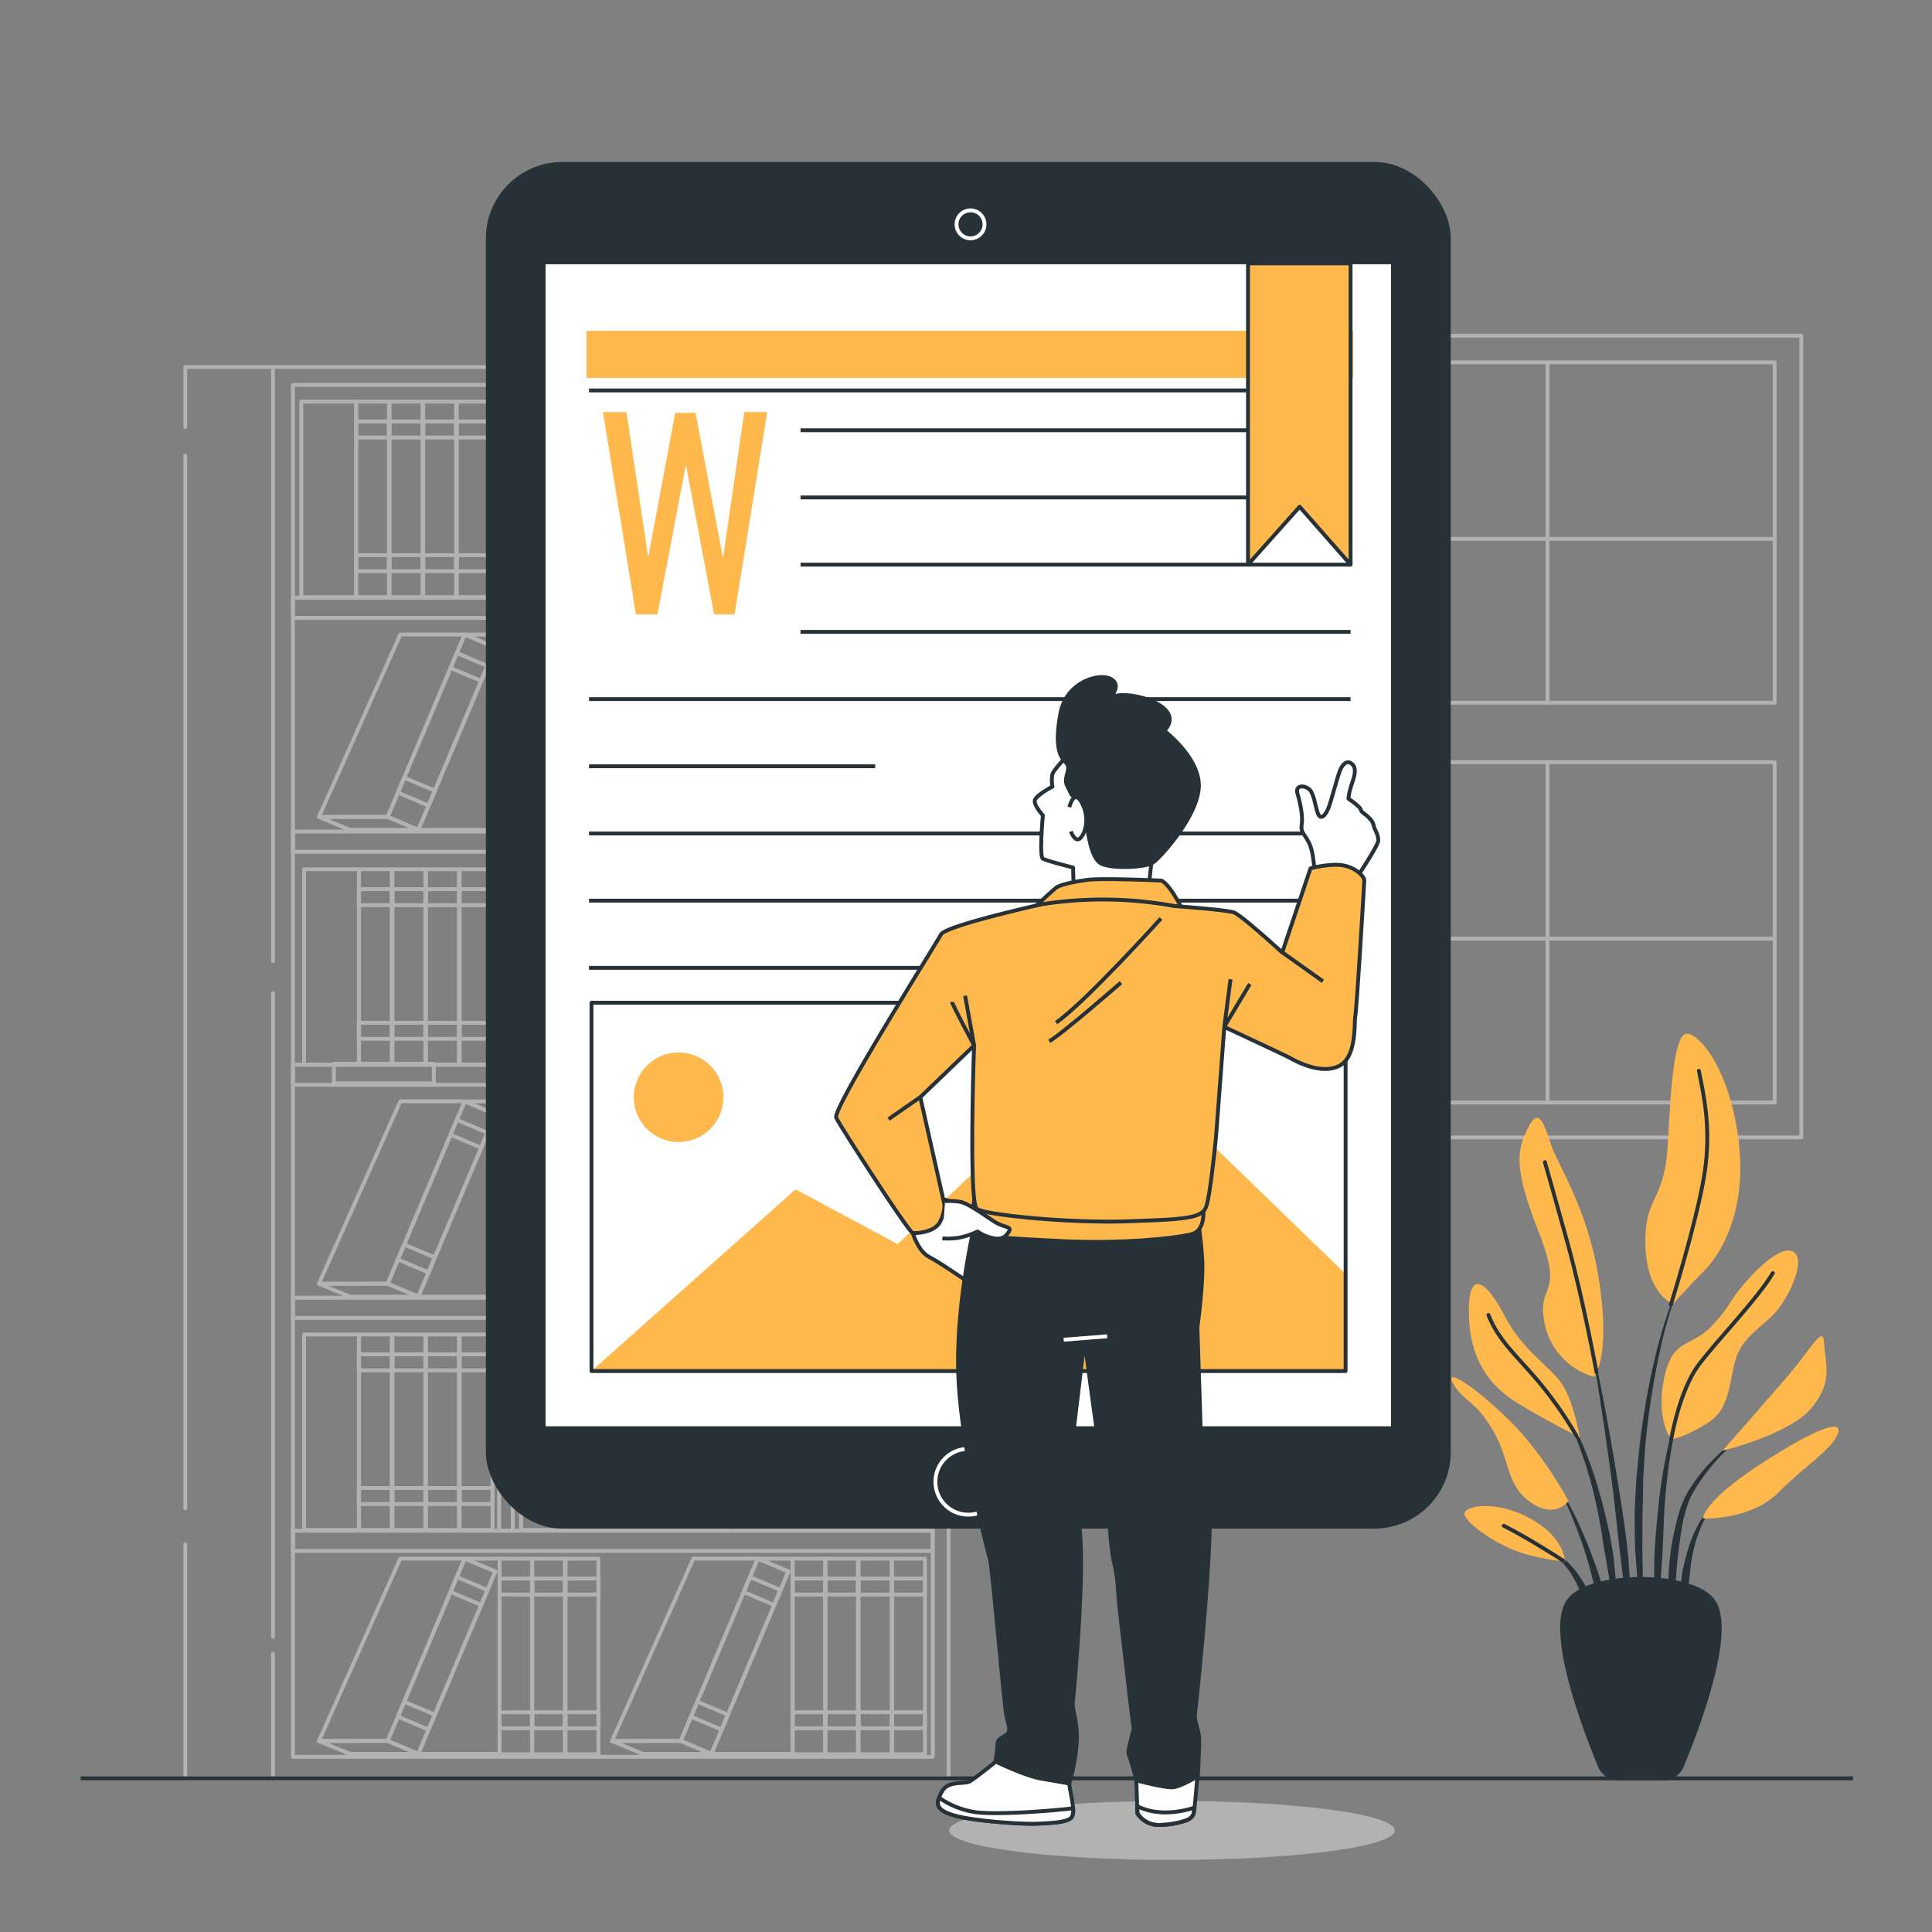 <svg xmlns="http://www.w3.org/2000/svg" viewBox="0 0 500 500"><rect x="0" y="0" width="500" height="500" fill="#808080" stroke="none"/><g id="freepik--Shadow--inject-41"><ellipse cx="303.3" cy="473.71" rx="57.67" ry="7.64" style="fill:#b2b2b2"></ellipse></g><g id="freepik--Window--inject-41"><rect x="337.77" y="86.88" width="128.41" height="207.47" style="fill:none;stroke:#b2b2b2;stroke-linecap:round;stroke-linejoin:round"></rect><rect x="345.2" y="93.78" width="114.08" height="88.08" style="fill:none;stroke:#b2b2b2;stroke-linecap:round;stroke-linejoin:round"></rect><line x1="400.49" y1="93.78" x2="400.49" y2="181.86" style="fill:none;stroke:#b2b2b2;stroke-linecap:round;stroke-linejoin:round"></line><line x1="345.75" y1="139.46" x2="459.28" y2="139.46" style="fill:none;stroke:#b2b2b2;stroke-linecap:round;stroke-linejoin:round"></line><rect x="345.2" y="197.25" width="114.08" height="88.08" style="fill:none;stroke:#b2b2b2;stroke-linecap:round;stroke-linejoin:round"></rect><line x1="400.49" y1="197.25" x2="400.49" y2="285.33" style="fill:none;stroke:#b2b2b2;stroke-linecap:round;stroke-linejoin:round"></line><line x1="345.75" y1="242.93" x2="459.28" y2="242.93" style="fill:none;stroke:#b2b2b2;stroke-linecap:round;stroke-linejoin:round"></line></g><g id="freepik--Plant--inject-41"><path d="M435,331.38h0a.09.09,0,0,0-.06-.12c-.05,0-.1,0-.13.05A130.21,130.21,0,0,0,428,352.72a200.16,200.16,0,0,0-3.77,22.2l-.53,5.61c-.09.94-.19,1.87-.25,2.81l-.16,2.82c-.08,1.88-.19,3.75-.25,5.63l.05,5.64.07,2.82c0,.94.11,1.88.17,2.82.14,1.87.26,3.75.43,5.62.36,3.74.92,7.46,1.5,11.16a.1.1,0,0,0,.1.08.09.09,0,0,0,.09-.1h0c0-1.88-.08-3.75-.13-5.62s-.21-3.73-.19-5.6,0-3.74-.06-5.6l-.05-2.8.05-2.79,0-5.59.16-5.59,0-2.79c0-.93.11-1.86.16-2.79l.34-5.59a199,199,0,0,1,3.17-22.14A129.83,129.83,0,0,1,435,331.38Z" style="fill:#263238"></path><path d="M435.78,360.6a.09.09,0,1,0-.18-.06,130.9,130.9,0,0,0-4,14.19,132.69,132.69,0,0,0-2.35,14.59c-.5,4.89-1,9.79-1.11,14.71a121.28,121.28,0,0,0,.52,14.75.1.1,0,0,0,.09.08.09.09,0,0,0,.11-.08c.57-4.9.91-9.79,1.25-14.67s.4-9.77.71-14.65a147.52,147.52,0,0,1,4.94-28.86Z" style="fill:#263238"></path><path d="M452,370.88a.11.11,0,0,0-.14,0A49.49,49.49,0,0,0,441,380.3a42.73,42.73,0,0,0-4.24,5.89l-.87,1.64-.68,1.71a15.39,15.39,0,0,0-.6,1.73c-.17.58-.37,1.16-.52,1.75a68.81,68.81,0,0,0-2.24,14.29,82.39,82.39,0,0,0,.53,14.39.12.12,0,0,0,.09.09.1.1,0,0,0,.11-.09l1.24-14.25a126.35,126.35,0,0,1,1.8-14.05c.13-.58.29-1.14.44-1.7a15.51,15.51,0,0,1,.5-1.68l.58-1.65.74-1.55a42.86,42.86,0,0,1,3.88-5.9A49,49,0,0,1,452,371h0A.11.11,0,0,0,452,370.88Z" style="fill:#263238"></path><path d="M444.15,389.19a15.81,15.81,0,0,0-4.93,5.92,35,35,0,0,0-2.76,7.26,17.86,17.86,0,0,0-.48,1.88l-.45,1.89a31.39,31.39,0,0,0-.48,3.85c0,1.29-.05,2.59,0,3.87a35.58,35.58,0,0,0,.51,3.85.11.11,0,0,0,.08.08.1.1,0,0,0,.12-.08,33.9,33.9,0,0,0,.68-3.79c.2-1.25.4-2.5.55-3.74s.35-2.49.44-3.74.27-2.49.54-3.71a33.74,33.74,0,0,1,2.11-7.19,15.8,15.8,0,0,1,4.14-6.18h0a.09.09,0,0,0,0-.13A.09.09,0,0,0,444.15,389.19Z" style="fill:#263238"></path><path d="M421.42,403.46c-.53-6.32-1.57-12.59-2.56-18.84s-2.08-12.51-3.22-18.73-2.43-12.44-3.77-18.63a.1.1,0,0,0-.12-.07.09.09,0,0,0-.07.11c1.08,6.24,2.06,12.49,3,18.75s1.84,12.52,2.64,18.79,1.37,12.56,2.16,18.83l2.31,18.83a.12.12,0,0,0,.1.09.1.1,0,0,0,.1-.1c.07-1.58.07-3.17.11-4.76S422,414.56,422,413C421.93,409.79,421.66,406.63,421.42,403.46Z" style="fill:#263238"></path><path d="M417.63,403.37c-.34-2.5-.8-5-1.28-7.48l-.89-3.69c-.29-1.23-.56-2.47-.92-3.68a104.42,104.42,0,0,0-4.84-14.39l-.76-1.74-.84-1.7c-.53-1.15-1.18-2.24-1.8-3.34a28.08,28.08,0,0,0-4.56-6.06.12.12,0,0,0-.14,0,.1.1,0,0,0,0,.14h0a27.9,27.9,0,0,1,4.17,6.19c.55,1.13,1.14,2.24,1.61,3.4l.74,1.72.66,1.76A102.54,102.54,0,0,1,413,388.89c.58,2.44,1,4.92,1.43,7.37L415,400c.21,1.23.47,2.46.65,3.7.39,2.47.85,4.94,1.28,7.41s.83,5,1.36,7.44a.11.11,0,0,0,.09.08.09.09,0,0,0,.1-.1c0-2.53,0-5.05-.17-7.58S417.89,405.89,417.63,403.37Z" style="fill:#263238"></path><path d="M412.4,403.69c-1.18-3.31-2.53-6.56-4-9.75a87.88,87.88,0,0,0-5-9.24.11.11,0,0,0-.13,0,.11.11,0,0,0,0,.14,85.58,85.58,0,0,1,4.3,9.52c1.29,3.24,2.44,6.52,3.41,9.86s1.7,6.72,2.59,10.07,1.68,6.72,2.71,10.11a.1.1,0,0,0,.2,0,50.21,50.21,0,0,0-1-10.52A66.17,66.17,0,0,0,412.4,403.69Z" style="fill:#263238"></path><path d="M412.18,414.75a22.41,22.41,0,0,0-2.79-5.84,24.29,24.29,0,0,0-4.05-5,18.71,18.71,0,0,0-2.58-1.94,10.4,10.4,0,0,0-2.92-1.32.11.11,0,0,0-.12.05.1.1,0,0,0,0,.13h0a14.62,14.62,0,0,1,4.85,3.77,23.24,23.24,0,0,1,3.38,5.11c1,1.82,1.45,3.83,2.29,5.7.36,1,.73,1.93,1.16,2.88a24,24,0,0,0,1.27,2.93h0a.15.15,0,0,0,.09.06.11.11,0,0,0,.1-.1,23.2,23.2,0,0,0-.12-3.23C412.66,416.85,412.43,415.8,412.18,414.75Z" style="fill:#263238"></path><path d="M412.57,356.32a18,18,0,0,1-12.76-13.55c-2.39-11.17,5.32-6.38-1.59-23.92s-5.32-21.53-2.93-26.58,3.72-3.46,5.85,3.19,9.83,17,12.76,36.41S412.57,356.32,412.57,356.32Z" style="fill:#FFB84C"></path><path d="M433,337.45s-6.91-2.39-7.17-15.42,5.05-10.36,5.84-26.57,1.87-27.64,4.79-27.91,10.63,8,13.29,26.05-3.46,30-8.77,35.35S433,337.45,433,337.45Z" style="fill:#FFB84C"></path><path d="M408.85,372s-1.6-9.57-4.79-14.09-10.09-8.5-14.61-17.27-9.57-13-9.3-.53S386,359,392.9,363.23,408.85,372,408.85,372Z" style="fill:#FFB84C"></path><path d="M405.92,388.48s-6.37-12.23-15.68-21.26-16.74-13.56-14.08-9,5.85,4.25,10.36,12.23,3.19,13.82,9.57,18.33S405.92,388.48,405.92,388.48Z" style="fill:#FFB84C"></path><path d="M405.13,404.16c-.27-.8-.53-6.65-9.57-11.43s-17.54-2.92-16.48-.53,6.65,6.38,12.23,8.77S405.13,404.16,405.13,404.16Z" style="fill:#FFB84C"></path><path d="M432.5,372.53s-4-5-1.86-15.68,6.91-8,12.23-13.55,4.25-6.38,9.56-12.23,10.1-9,12.23-6.64-1.06,9.83-4.25,14.08-8.24,6.38-10.63,11.7S448.45,364,442.34,368,432.5,372.53,432.5,372.53Z" style="fill:#FFB84C"></path><path d="M445.79,375.45s9.57-10.89,16.48-18.86,9.57-14.09,9.83-8.78,2.39,9.57-3.19,16.48S445.79,375.45,445.79,375.45Z" style="fill:#FFB84C"></path><path d="M440.74,393s-.26-4.26,14.88-14.09,21.53-11.69,19.94-7.71-8.24,8-15.42,15.15S440.74,393,440.74,393Z" style="fill:#FFB84C"></path><path d="M413.2,355.19s-3.55-19.07-7.28-32.62-6.11-21.8-6.11-21.8" style="fill:none;stroke:#263238;stroke-linecap:round;stroke-linejoin:round"></path><path d="M432.42,337.65S438.88,317,441,304.49s-.27-21.79-1.33-27.37" style="fill:none;stroke:#263238;stroke-linecap:round;stroke-linejoin:round"></path><path d="M408,371.6a100.83,100.83,0,0,0-9.79-14c-5.85-6.91-10.37-10.63-13-17.28" style="fill:none;stroke:#263238;stroke-linecap:round;stroke-linejoin:round"></path><path d="M432.5,372.53s2.13-12.76,7.18-19.4,15.15-17,19.13-23.65" style="fill:none;stroke:#263238;stroke-linecap:round;stroke-linejoin:round"></path><path d="M404.5,403.87s-8.94-5.82-15.32-9" style="fill:none;stroke:#263238;stroke-linecap:round;stroke-linejoin:round"></path><path d="M430.51,460.24h-11.7a5.15,5.15,0,0,1-4.74-3.16c-3.82-9.16-14-35.59-7.88-43.09,5.86-7.14,31.09-7.14,36.94,0,6.15,7.5-4.06,33.93-7.88,43.09A5.15,5.15,0,0,1,430.51,460.24Z" style="fill:#263238;stroke:#263238;stroke-linecap:round;stroke-linejoin:round"></path></g><g id="freepik--Bookshelf--inject-41"><polyline points="47.95 110.55 47.95 94.98 245.49 94.98 245.49 460.24 47.95 460.24 47.95 399.65" style="fill:none;stroke:#b2b2b2;stroke-linecap:round;stroke-linejoin:round"></polyline><line x1="47.95" y1="390.37" x2="47.95" y2="117.87" style="fill:none;stroke:#b2b2b2;stroke-linecap:round;stroke-linejoin:round"></line><rect x="75.82" y="99.61" width="165.58" height="355.07" transform="translate(317.21 554.28) rotate(180)" style="fill:none;stroke:#b2b2b2;stroke-linecap:round;stroke-linejoin:round"></rect><line x1="70.65" y1="95.89" x2="70.65" y2="248.75" style="fill:none;stroke:#b2b2b2;stroke-linecap:round;stroke-linejoin:round"></line><line x1="70.65" y1="427.97" x2="70.65" y2="459.72" style="fill:none;stroke:#b2b2b2;stroke-linecap:round;stroke-linejoin:round"></line><line x1="70.65" y1="257.05" x2="70.65" y2="423.58" style="fill:none;stroke:#b2b2b2;stroke-linecap:round;stroke-linejoin:round"></line><rect x="75.82" y="154.68" width="165.58" height="5.23" transform="translate(317.21 314.59) rotate(180)" style="fill:none;stroke:#b2b2b2;stroke-linecap:round;stroke-linejoin:round"></rect><rect x="75.82" y="215.22" width="165.58" height="5.23" transform="translate(317.21 435.66) rotate(180)" style="fill:none;stroke:#b2b2b2;stroke-linecap:round;stroke-linejoin:round"></rect><rect x="129.18" y="99.66" width="3.52" height="55" transform="translate(261.87 254.31) rotate(180)" style="fill:none;stroke:#b2b2b2;stroke-linecap:round;stroke-linejoin:round"></rect><rect x="185.46" y="99.66" width="3.52" height="55" transform="translate(374.44 254.31) rotate(180)" style="fill:none;stroke:#b2b2b2;stroke-linecap:round;stroke-linejoin:round"></rect><rect x="129.18" y="220.5" width="3.52" height="55" transform="translate(261.87 496) rotate(180)" style="fill:none;stroke:#b2b2b2;stroke-linecap:round;stroke-linejoin:round"></rect><rect x="185.46" y="220.5" width="3.52" height="55" transform="translate(374.44 496) rotate(180)" style="fill:none;stroke:#b2b2b2;stroke-linecap:round;stroke-linejoin:round"></rect><rect x="157.59" y="160.21" width="3.52" height="55" transform="translate(318.71 375.41) rotate(180)" style="fill:none;stroke:#b2b2b2;stroke-linecap:round;stroke-linejoin:round"></rect><rect x="75.82" y="275.51" width="165.58" height="5.23" transform="translate(317.21 556.26) rotate(180)" style="fill:none;stroke:#b2b2b2;stroke-linecap:round;stroke-linejoin:round"></rect><rect x="75.82" y="335.85" width="165.58" height="5.23" transform="translate(317.21 676.93) rotate(180)" style="fill:none;stroke:#b2b2b2;stroke-linecap:round;stroke-linejoin:round"></rect><rect x="129.18" y="341.14" width="3.52" height="55" transform="translate(261.87 737.27) rotate(180)" style="fill:none;stroke:#b2b2b2;stroke-linecap:round;stroke-linejoin:round"></rect><rect x="185.46" y="341.14" width="3.52" height="55" transform="translate(374.44 737.27) rotate(180)" style="fill:none;stroke:#b2b2b2;stroke-linecap:round;stroke-linejoin:round"></rect><rect x="157.59" y="280.84" width="3.52" height="55" transform="translate(318.71 616.68) rotate(180)" style="fill:none;stroke:#b2b2b2;stroke-linecap:round;stroke-linejoin:round"></rect><rect x="75.82" y="396.15" width="165.58" height="5.23" transform="translate(317.21 797.53) rotate(180)" style="fill:none;stroke:#b2b2b2;stroke-linecap:round;stroke-linejoin:round"></rect><rect x="153.87" y="275.29" width="25.87" height="5.07" transform="translate(333.62 555.66) rotate(180)" style="fill:none;stroke:#b2b2b2;stroke-linecap:round;stroke-linejoin:round"></rect><rect x="86.4" y="275.29" width="25.87" height="5.07" transform="translate(198.68 555.66) rotate(180)" style="fill:none;stroke:#b2b2b2;stroke-linecap:round;stroke-linejoin:round"></rect><rect x="118.24" y="103.93" width="8.5" height="50.61" transform="translate(244.97 258.47) rotate(180)" style="fill:none;stroke:#b2b2b2;stroke-linecap:round;stroke-linejoin:round"></rect><rect x="118.24" y="143.67" width="8.5" height="4.15" transform="translate(244.97 291.49) rotate(180)" style="fill:none;stroke:#b2b2b2;stroke-linecap:round;stroke-linejoin:round"></rect><rect x="118.24" y="109.07" width="8.5" height="4.15" transform="translate(244.97 222.3) rotate(180)" style="fill:none;stroke:#b2b2b2;stroke-linecap:round;stroke-linejoin:round"></rect><rect x="109.54" y="103.93" width="8.5" height="50.61" transform="translate(227.57 258.47) rotate(180)" style="fill:none;stroke:#b2b2b2;stroke-linecap:round;stroke-linejoin:round"></rect><rect x="109.54" y="143.67" width="8.5" height="4.15" transform="translate(227.57 291.49) rotate(180)" style="fill:none;stroke:#b2b2b2;stroke-linecap:round;stroke-linejoin:round"></rect><rect x="109.54" y="109.07" width="8.5" height="4.15" transform="translate(227.57 222.3) rotate(180)" style="fill:none;stroke:#b2b2b2;stroke-linecap:round;stroke-linejoin:round"></rect><rect x="100.84" y="103.93" width="8.5" height="50.61" transform="translate(210.18 258.47) rotate(180)" style="fill:none;stroke:#b2b2b2;stroke-linecap:round;stroke-linejoin:round"></rect><rect x="100.84" y="143.67" width="8.5" height="4.15" transform="translate(210.18 291.49) rotate(180)" style="fill:none;stroke:#b2b2b2;stroke-linecap:round;stroke-linejoin:round"></rect><rect x="100.84" y="109.07" width="8.5" height="4.15" transform="translate(210.18 222.3) rotate(180)" style="fill:none;stroke:#b2b2b2;stroke-linecap:round;stroke-linejoin:round"></rect><rect x="92.14" y="103.93" width="8.5" height="50.61" transform="translate(192.78 258.47) rotate(180)" style="fill:none;stroke:#b2b2b2;stroke-linecap:round;stroke-linejoin:round"></rect><rect x="77.98" y="103.93" width="14.24" height="50.61" transform="translate(170.2 258.47) rotate(180)" style="fill:none;stroke:#b2b2b2;stroke-linecap:round;stroke-linejoin:round"></rect><rect x="92.14" y="143.67" width="8.5" height="4.15" transform="translate(192.78 291.49) rotate(180)" style="fill:none;stroke:#b2b2b2;stroke-linecap:round;stroke-linejoin:round"></rect><rect x="92.14" y="109.07" width="8.5" height="4.15" transform="translate(192.78 222.3) rotate(180)" style="fill:none;stroke:#b2b2b2;stroke-linecap:round;stroke-linejoin:round"></rect><rect x="175.11" y="103.93" width="8.5" height="50.61" transform="translate(358.71 258.47) rotate(180)" style="fill:none;stroke:#b2b2b2;stroke-linecap:round;stroke-linejoin:round"></rect><rect x="175.11" y="143.67" width="8.5" height="4.15" transform="translate(358.71 291.49) rotate(180)" style="fill:none;stroke:#b2b2b2;stroke-linecap:round;stroke-linejoin:round"></rect><rect x="175.11" y="109.07" width="8.5" height="4.15" transform="translate(358.71 222.3) rotate(180)" style="fill:none;stroke:#b2b2b2;stroke-linecap:round;stroke-linejoin:round"></rect><rect x="166.41" y="103.93" width="8.5" height="50.61" transform="translate(341.32 258.47) rotate(180)" style="fill:none;stroke:#b2b2b2;stroke-linecap:round;stroke-linejoin:round"></rect><rect x="166.41" y="143.67" width="8.5" height="4.15" transform="translate(341.32 291.49) rotate(180)" style="fill:none;stroke:#b2b2b2;stroke-linecap:round;stroke-linejoin:round"></rect><rect x="166.41" y="109.07" width="8.5" height="4.15" transform="translate(341.32 222.3) rotate(180)" style="fill:none;stroke:#b2b2b2;stroke-linecap:round;stroke-linejoin:round"></rect><rect x="157.71" y="103.93" width="8.5" height="50.61" transform="translate(323.92 258.47) rotate(180)" style="fill:none;stroke:#b2b2b2;stroke-linecap:round;stroke-linejoin:round"></rect><rect x="157.71" y="143.67" width="8.5" height="4.15" transform="translate(323.92 291.49) rotate(180)" style="fill:none;stroke:#b2b2b2;stroke-linecap:round;stroke-linejoin:round"></rect><rect x="157.71" y="109.07" width="8.5" height="4.15" transform="translate(323.92 222.3) rotate(180)" style="fill:none;stroke:#b2b2b2;stroke-linecap:round;stroke-linejoin:round"></rect><rect x="149.01" y="103.93" width="8.5" height="50.61" transform="translate(306.52 258.47) rotate(180)" style="fill:none;stroke:#b2b2b2;stroke-linecap:round;stroke-linejoin:round"></rect><rect x="134.85" y="103.93" width="14.24" height="50.61" transform="translate(283.94 258.47) rotate(180)" style="fill:none;stroke:#b2b2b2;stroke-linecap:round;stroke-linejoin:round"></rect><rect x="149.01" y="143.67" width="8.5" height="4.15" transform="translate(306.52 291.49) rotate(180)" style="fill:none;stroke:#b2b2b2;stroke-linecap:round;stroke-linejoin:round"></rect><rect x="149.01" y="109.07" width="8.5" height="4.15" transform="translate(306.52 222.3) rotate(180)" style="fill:none;stroke:#b2b2b2;stroke-linecap:round;stroke-linejoin:round"></rect><rect x="175.11" y="224.96" width="8.5" height="50.61" transform="translate(358.71 500.54) rotate(180)" style="fill:none;stroke:#b2b2b2;stroke-linecap:round;stroke-linejoin:round"></rect><rect x="175.11" y="264.7" width="8.5" height="4.15" transform="translate(358.71 533.55) rotate(180)" style="fill:none;stroke:#b2b2b2;stroke-linecap:round;stroke-linejoin:round"></rect><rect x="175.11" y="230.1" width="8.5" height="4.15" transform="translate(358.71 464.36) rotate(180)" style="fill:none;stroke:#b2b2b2;stroke-linecap:round;stroke-linejoin:round"></rect><rect x="166.41" y="224.96" width="8.5" height="50.61" transform="translate(341.32 500.54) rotate(180)" style="fill:none;stroke:#b2b2b2;stroke-linecap:round;stroke-linejoin:round"></rect><rect x="166.41" y="264.7" width="8.5" height="4.15" transform="translate(341.32 533.55) rotate(180)" style="fill:none;stroke:#b2b2b2;stroke-linecap:round;stroke-linejoin:round"></rect><rect x="166.41" y="230.1" width="8.5" height="4.15" transform="translate(341.32 464.36) rotate(180)" style="fill:none;stroke:#b2b2b2;stroke-linecap:round;stroke-linejoin:round"></rect><rect x="157.71" y="224.96" width="8.5" height="50.61" transform="translate(323.92 500.54) rotate(180)" style="fill:none;stroke:#b2b2b2;stroke-linecap:round;stroke-linejoin:round"></rect><rect x="157.71" y="264.7" width="8.5" height="4.15" transform="translate(323.92 533.55) rotate(180)" style="fill:none;stroke:#b2b2b2;stroke-linecap:round;stroke-linejoin:round"></rect><rect x="157.71" y="230.1" width="8.5" height="4.15" transform="translate(323.92 464.36) rotate(180)" style="fill:none;stroke:#b2b2b2;stroke-linecap:round;stroke-linejoin:round"></rect><rect x="149.01" y="224.96" width="8.5" height="50.61" transform="translate(306.52 500.54) rotate(180)" style="fill:none;stroke:#b2b2b2;stroke-linecap:round;stroke-linejoin:round"></rect><rect x="134.85" y="224.96" width="14.24" height="50.61" transform="translate(283.94 500.54) rotate(180)" style="fill:none;stroke:#b2b2b2;stroke-linecap:round;stroke-linejoin:round"></rect><rect x="149.01" y="264.7" width="8.5" height="4.15" transform="translate(306.52 533.55) rotate(180)" style="fill:none;stroke:#b2b2b2;stroke-linecap:round;stroke-linejoin:round"></rect><rect x="149.01" y="230.1" width="8.5" height="4.15" transform="translate(306.52 464.36) rotate(180)" style="fill:none;stroke:#b2b2b2;stroke-linecap:round;stroke-linejoin:round"></rect><rect x="118.96" y="224.96" width="8.5" height="50.61" transform="translate(246.43 500.54) rotate(180)" style="fill:none;stroke:#b2b2b2;stroke-linecap:round;stroke-linejoin:round"></rect><rect x="118.96" y="264.7" width="8.5" height="4.15" transform="translate(246.43 533.55) rotate(180)" style="fill:none;stroke:#b2b2b2;stroke-linecap:round;stroke-linejoin:round"></rect><rect x="118.96" y="230.1" width="8.5" height="4.15" transform="translate(246.43 464.36) rotate(180)" style="fill:none;stroke:#b2b2b2;stroke-linecap:round;stroke-linejoin:round"></rect><rect x="110.27" y="224.96" width="8.5" height="50.61" transform="translate(229.03 500.54) rotate(180)" style="fill:none;stroke:#b2b2b2;stroke-linecap:round;stroke-linejoin:round"></rect><rect x="110.27" y="264.7" width="8.5" height="4.15" transform="translate(229.03 533.55) rotate(180)" style="fill:none;stroke:#b2b2b2;stroke-linecap:round;stroke-linejoin:round"></rect><rect x="110.27" y="230.1" width="8.5" height="4.15" transform="translate(229.03 464.36) rotate(180)" style="fill:none;stroke:#b2b2b2;stroke-linecap:round;stroke-linejoin:round"></rect><rect x="101.57" y="224.96" width="8.5" height="50.61" transform="translate(211.64 500.54) rotate(180)" style="fill:none;stroke:#b2b2b2;stroke-linecap:round;stroke-linejoin:round"></rect><rect x="101.57" y="264.7" width="8.5" height="4.15" transform="translate(211.64 533.55) rotate(180)" style="fill:none;stroke:#b2b2b2;stroke-linecap:round;stroke-linejoin:round"></rect><rect x="101.57" y="230.1" width="8.5" height="4.15" transform="translate(211.64 464.36) rotate(180)" style="fill:none;stroke:#b2b2b2;stroke-linecap:round;stroke-linejoin:round"></rect><rect x="92.87" y="224.96" width="8.5" height="50.61" transform="translate(194.24 500.54) rotate(180)" style="fill:none;stroke:#b2b2b2;stroke-linecap:round;stroke-linejoin:round"></rect><rect x="78.71" y="224.96" width="14.24" height="50.61" transform="translate(171.65 500.54) rotate(180)" style="fill:none;stroke:#b2b2b2;stroke-linecap:round;stroke-linejoin:round"></rect><rect x="92.87" y="264.7" width="8.5" height="4.15" transform="translate(194.24 533.55) rotate(180)" style="fill:none;stroke:#b2b2b2;stroke-linecap:round;stroke-linejoin:round"></rect><rect x="92.87" y="230.1" width="8.5" height="4.15" transform="translate(194.24 464.36) rotate(180)" style="fill:none;stroke:#b2b2b2;stroke-linecap:round;stroke-linejoin:round"></rect><rect x="230.88" y="224.96" width="8.5" height="50.61" transform="translate(470.27 500.54) rotate(180)" style="fill:none;stroke:#b2b2b2;stroke-linecap:round;stroke-linejoin:round"></rect><rect x="230.88" y="264.7" width="8.5" height="4.15" transform="translate(470.27 533.55) rotate(180)" style="fill:none;stroke:#b2b2b2;stroke-linecap:round;stroke-linejoin:round"></rect><rect x="230.88" y="230.1" width="8.5" height="4.15" transform="translate(470.27 464.36) rotate(180)" style="fill:none;stroke:#b2b2b2;stroke-linecap:round;stroke-linejoin:round"></rect><rect x="222.18" y="224.96" width="8.5" height="50.61" transform="translate(452.87 500.54) rotate(180)" style="fill:none;stroke:#b2b2b2;stroke-linecap:round;stroke-linejoin:round"></rect><rect x="222.18" y="264.7" width="8.5" height="4.15" transform="translate(452.87 533.55) rotate(180)" style="fill:none;stroke:#b2b2b2;stroke-linecap:round;stroke-linejoin:round"></rect><rect x="222.18" y="230.1" width="8.5" height="4.15" transform="translate(452.87 464.36) rotate(180)" style="fill:none;stroke:#b2b2b2;stroke-linecap:round;stroke-linejoin:round"></rect><rect x="213.49" y="224.96" width="8.5" height="50.61" transform="translate(435.47 500.54) rotate(180)" style="fill:none;stroke:#b2b2b2;stroke-linecap:round;stroke-linejoin:round"></rect><rect x="213.49" y="264.7" width="8.5" height="4.15" transform="translate(435.47 533.55) rotate(180)" style="fill:none;stroke:#b2b2b2;stroke-linecap:round;stroke-linejoin:round"></rect><rect x="213.49" y="230.1" width="8.5" height="4.15" transform="translate(435.47 464.36) rotate(180)" style="fill:none;stroke:#b2b2b2;stroke-linecap:round;stroke-linejoin:round"></rect><rect x="204.79" y="224.96" width="8.5" height="50.61" transform="translate(418.08 500.54) rotate(180)" style="fill:none;stroke:#b2b2b2;stroke-linecap:round;stroke-linejoin:round"></rect><rect x="190.63" y="224.96" width="14.24" height="50.61" transform="translate(395.49 500.54) rotate(180)" style="fill:none;stroke:#b2b2b2;stroke-linecap:round;stroke-linejoin:round"></rect><rect x="204.79" y="264.7" width="8.5" height="4.15" transform="translate(418.08 533.55) rotate(180)" style="fill:none;stroke:#b2b2b2;stroke-linecap:round;stroke-linejoin:round"></rect><rect x="204.79" y="230.1" width="8.5" height="4.15" transform="translate(418.08 464.36) rotate(180)" style="fill:none;stroke:#b2b2b2;stroke-linecap:round;stroke-linejoin:round"></rect><rect x="175.11" y="345.36" width="8.5" height="50.61" transform="translate(358.71 741.33) rotate(180)" style="fill:none;stroke:#b2b2b2;stroke-linecap:round;stroke-linejoin:round"></rect><rect x="175.11" y="385.09" width="8.5" height="4.15" transform="translate(358.71 774.34) rotate(180)" style="fill:none;stroke:#b2b2b2;stroke-linecap:round;stroke-linejoin:round"></rect><rect x="175.11" y="350.5" width="8.5" height="4.15" transform="translate(358.71 705.15) rotate(180)" style="fill:none;stroke:#b2b2b2;stroke-linecap:round;stroke-linejoin:round"></rect><rect x="166.41" y="345.36" width="8.5" height="50.61" transform="translate(341.32 741.33) rotate(180)" style="fill:none;stroke:#b2b2b2;stroke-linecap:round;stroke-linejoin:round"></rect><rect x="166.41" y="385.09" width="8.5" height="4.15" transform="translate(341.32 774.34) rotate(180)" style="fill:none;stroke:#b2b2b2;stroke-linecap:round;stroke-linejoin:round"></rect><rect x="166.41" y="350.5" width="8.5" height="4.15" transform="translate(341.32 705.15) rotate(180)" style="fill:none;stroke:#b2b2b2;stroke-linecap:round;stroke-linejoin:round"></rect><rect x="157.71" y="345.36" width="8.5" height="50.61" transform="translate(323.92 741.33) rotate(180)" style="fill:none;stroke:#b2b2b2;stroke-linecap:round;stroke-linejoin:round"></rect><rect x="157.71" y="385.09" width="8.5" height="4.15" transform="translate(323.92 774.34) rotate(180)" style="fill:none;stroke:#b2b2b2;stroke-linecap:round;stroke-linejoin:round"></rect><rect x="157.71" y="350.5" width="8.5" height="4.15" transform="translate(323.92 705.15) rotate(180)" style="fill:none;stroke:#b2b2b2;stroke-linecap:round;stroke-linejoin:round"></rect><rect x="149.01" y="345.36" width="8.5" height="50.61" transform="translate(306.52 741.33) rotate(180)" style="fill:none;stroke:#b2b2b2;stroke-linecap:round;stroke-linejoin:round"></rect><rect x="134.85" y="345.36" width="14.24" height="50.61" transform="translate(283.94 741.33) rotate(180)" style="fill:none;stroke:#b2b2b2;stroke-linecap:round;stroke-linejoin:round"></rect><rect x="149.01" y="385.09" width="8.5" height="4.15" transform="translate(306.52 774.34) rotate(180)" style="fill:none;stroke:#b2b2b2;stroke-linecap:round;stroke-linejoin:round"></rect><rect x="149.01" y="350.5" width="8.5" height="4.15" transform="translate(306.52 705.15) rotate(180)" style="fill:none;stroke:#b2b2b2;stroke-linecap:round;stroke-linejoin:round"></rect><rect x="118.96" y="345.36" width="8.5" height="50.61" transform="translate(246.43 741.33) rotate(180)" style="fill:none;stroke:#b2b2b2;stroke-linecap:round;stroke-linejoin:round"></rect><rect x="118.96" y="385.09" width="8.5" height="4.15" transform="translate(246.43 774.34) rotate(180)" style="fill:none;stroke:#b2b2b2;stroke-linecap:round;stroke-linejoin:round"></rect><rect x="118.96" y="350.5" width="8.5" height="4.15" transform="translate(246.43 705.15) rotate(180)" style="fill:none;stroke:#b2b2b2;stroke-linecap:round;stroke-linejoin:round"></rect><rect x="110.27" y="345.36" width="8.5" height="50.61" transform="translate(229.03 741.33) rotate(180)" style="fill:none;stroke:#b2b2b2;stroke-linecap:round;stroke-linejoin:round"></rect><rect x="110.27" y="385.09" width="8.5" height="4.15" transform="translate(229.03 774.34) rotate(180)" style="fill:none;stroke:#b2b2b2;stroke-linecap:round;stroke-linejoin:round"></rect><rect x="110.27" y="350.5" width="8.5" height="4.15" transform="translate(229.03 705.15) rotate(180)" style="fill:none;stroke:#b2b2b2;stroke-linecap:round;stroke-linejoin:round"></rect><rect x="101.57" y="345.36" width="8.5" height="50.61" transform="translate(211.64 741.33) rotate(180)" style="fill:none;stroke:#b2b2b2;stroke-linecap:round;stroke-linejoin:round"></rect><rect x="101.57" y="385.09" width="8.5" height="4.15" transform="translate(211.64 774.34) rotate(180)" style="fill:none;stroke:#b2b2b2;stroke-linecap:round;stroke-linejoin:round"></rect><rect x="101.57" y="350.5" width="8.5" height="4.15" transform="translate(211.64 705.15) rotate(180)" style="fill:none;stroke:#b2b2b2;stroke-linecap:round;stroke-linejoin:round"></rect><rect x="92.87" y="345.36" width="8.5" height="50.61" transform="translate(194.24 741.33) rotate(180)" style="fill:none;stroke:#b2b2b2;stroke-linecap:round;stroke-linejoin:round"></rect><rect x="78.71" y="345.36" width="14.24" height="50.61" transform="translate(171.65 741.33) rotate(180)" style="fill:none;stroke:#b2b2b2;stroke-linecap:round;stroke-linejoin:round"></rect><rect x="92.87" y="385.09" width="8.5" height="4.15" transform="translate(194.24 774.34) rotate(180)" style="fill:none;stroke:#b2b2b2;stroke-linecap:round;stroke-linejoin:round"></rect><rect x="92.87" y="350.5" width="8.5" height="4.15" transform="translate(194.24 705.15) rotate(180)" style="fill:none;stroke:#b2b2b2;stroke-linecap:round;stroke-linejoin:round"></rect><rect x="230.88" y="345.36" width="8.5" height="50.61" transform="translate(470.27 741.33) rotate(180)" style="fill:none;stroke:#b2b2b2;stroke-linecap:round;stroke-linejoin:round"></rect><rect x="230.88" y="385.09" width="8.5" height="4.15" transform="translate(470.27 774.34) rotate(180)" style="fill:none;stroke:#b2b2b2;stroke-linecap:round;stroke-linejoin:round"></rect><rect x="230.88" y="350.5" width="8.5" height="4.15" transform="translate(470.27 705.15) rotate(180)" style="fill:none;stroke:#b2b2b2;stroke-linecap:round;stroke-linejoin:round"></rect><rect x="222.18" y="345.36" width="8.5" height="50.61" transform="translate(452.87 741.33) rotate(180)" style="fill:none;stroke:#b2b2b2;stroke-linecap:round;stroke-linejoin:round"></rect><rect x="222.18" y="385.09" width="8.5" height="4.15" transform="translate(452.87 774.34) rotate(180)" style="fill:none;stroke:#b2b2b2;stroke-linecap:round;stroke-linejoin:round"></rect><rect x="222.18" y="350.5" width="8.5" height="4.15" transform="translate(452.87 705.15) rotate(180)" style="fill:none;stroke:#b2b2b2;stroke-linecap:round;stroke-linejoin:round"></rect><rect x="213.49" y="345.36" width="8.5" height="50.61" transform="translate(435.47 741.33) rotate(180)" style="fill:none;stroke:#b2b2b2;stroke-linecap:round;stroke-linejoin:round"></rect><rect x="213.49" y="385.09" width="8.5" height="4.15" transform="translate(435.47 774.34) rotate(180)" style="fill:none;stroke:#b2b2b2;stroke-linecap:round;stroke-linejoin:round"></rect><rect x="213.49" y="350.5" width="8.5" height="4.15" transform="translate(435.47 705.15) rotate(180)" style="fill:none;stroke:#b2b2b2;stroke-linecap:round;stroke-linejoin:round"></rect><rect x="204.79" y="345.36" width="8.5" height="50.61" transform="translate(418.08 741.33) rotate(180)" style="fill:none;stroke:#b2b2b2;stroke-linecap:round;stroke-linejoin:round"></rect><rect x="190.63" y="345.36" width="14.24" height="50.61" transform="translate(395.49 741.33) rotate(180)" style="fill:none;stroke:#b2b2b2;stroke-linecap:round;stroke-linejoin:round"></rect><rect x="204.79" y="385.09" width="8.5" height="4.15" transform="translate(418.08 774.34) rotate(180)" style="fill:none;stroke:#b2b2b2;stroke-linecap:round;stroke-linejoin:round"></rect><rect x="204.79" y="350.5" width="8.5" height="4.15" transform="translate(418.08 705.15) rotate(180)" style="fill:none;stroke:#b2b2b2;stroke-linecap:round;stroke-linejoin:round"></rect><rect x="231.98" y="103.93" width="8.5" height="50.61" transform="translate(472.45 258.47) rotate(180)" style="fill:none;stroke:#b2b2b2;stroke-linecap:round;stroke-linejoin:round"></rect><rect x="231.98" y="143.67" width="8.5" height="4.15" transform="translate(472.45 291.49) rotate(180)" style="fill:none;stroke:#b2b2b2;stroke-linecap:round;stroke-linejoin:round"></rect><rect x="231.98" y="109.07" width="8.5" height="4.15" transform="translate(472.45 222.3) rotate(180)" style="fill:none;stroke:#b2b2b2;stroke-linecap:round;stroke-linejoin:round"></rect><rect x="223.28" y="103.93" width="8.5" height="50.61" transform="translate(455.06 258.47) rotate(180)" style="fill:none;stroke:#b2b2b2;stroke-linecap:round;stroke-linejoin:round"></rect><rect x="223.28" y="143.67" width="8.5" height="4.15" transform="translate(455.06 291.49) rotate(180)" style="fill:none;stroke:#b2b2b2;stroke-linecap:round;stroke-linejoin:round"></rect><rect x="223.28" y="109.07" width="8.5" height="4.15" transform="translate(455.06 222.3) rotate(180)" style="fill:none;stroke:#b2b2b2;stroke-linecap:round;stroke-linejoin:round"></rect><rect x="214.58" y="103.93" width="8.5" height="50.61" transform="translate(437.66 258.47) rotate(180)" style="fill:none;stroke:#b2b2b2;stroke-linecap:round;stroke-linejoin:round"></rect><rect x="214.58" y="143.67" width="8.5" height="4.15" transform="translate(437.66 291.49) rotate(180)" style="fill:none;stroke:#b2b2b2;stroke-linecap:round;stroke-linejoin:round"></rect><rect x="214.58" y="109.07" width="8.5" height="4.15" transform="translate(437.66 222.3) rotate(180)" style="fill:none;stroke:#b2b2b2;stroke-linecap:round;stroke-linejoin:round"></rect><rect x="205.88" y="103.93" width="8.5" height="50.61" transform="translate(420.26 258.47) rotate(180)" style="fill:none;stroke:#b2b2b2;stroke-linecap:round;stroke-linejoin:round"></rect><rect x="191.72" y="103.93" width="14.24" height="50.61" transform="translate(397.68 258.47) rotate(180)" style="fill:none;stroke:#b2b2b2;stroke-linecap:round;stroke-linejoin:round"></rect><rect x="205.88" y="143.67" width="8.5" height="4.15" transform="translate(420.26 291.49) rotate(180)" style="fill:none;stroke:#b2b2b2;stroke-linecap:round;stroke-linejoin:round"></rect><rect x="205.88" y="109.07" width="8.5" height="4.15" transform="translate(420.26 222.3) rotate(180)" style="fill:none;stroke:#b2b2b2;stroke-linecap:round;stroke-linejoin:round"></rect><rect x="206.82" y="164.24" width="8.5" height="50.61" transform="translate(422.14 379.1) rotate(180)" style="fill:none;stroke:#b2b2b2;stroke-linecap:round;stroke-linejoin:round"></rect><rect x="206.82" y="203.98" width="8.5" height="4.15" transform="translate(422.14 412.11) rotate(180)" style="fill:none;stroke:#b2b2b2;stroke-linecap:round;stroke-linejoin:round"></rect><rect x="206.82" y="169.38" width="8.5" height="4.15" transform="translate(422.14 342.92) rotate(180)" style="fill:none;stroke:#b2b2b2;stroke-linecap:round;stroke-linejoin:round"></rect><rect x="215.21" y="164.24" width="8.5" height="50.61" transform="translate(438.91 379.1) rotate(180)" style="fill:none;stroke:#b2b2b2;stroke-linecap:round;stroke-linejoin:round"></rect><rect x="215.21" y="203.98" width="8.5" height="4.15" transform="translate(438.91 412.11) rotate(180)" style="fill:none;stroke:#b2b2b2;stroke-linecap:round;stroke-linejoin:round"></rect><rect x="215.21" y="169.38" width="8.5" height="4.15" transform="translate(438.91 342.92) rotate(180)" style="fill:none;stroke:#b2b2b2;stroke-linecap:round;stroke-linejoin:round"></rect><rect x="223.59" y="164.24" width="8.5" height="50.61" transform="translate(455.68 379.1) rotate(180)" style="fill:none;stroke:#b2b2b2;stroke-linecap:round;stroke-linejoin:round"></rect><rect x="223.59" y="203.98" width="8.5" height="4.15" transform="translate(455.68 412.11) rotate(180)" style="fill:none;stroke:#b2b2b2;stroke-linecap:round;stroke-linejoin:round"></rect><rect x="223.59" y="169.38" width="8.5" height="4.15" transform="translate(455.68 342.92) rotate(180)" style="fill:none;stroke:#b2b2b2;stroke-linecap:round;stroke-linejoin:round"></rect><rect x="231.98" y="164.24" width="8.5" height="50.61" transform="translate(472.45 379.1) rotate(180)" style="fill:none;stroke:#b2b2b2;stroke-linecap:round;stroke-linejoin:round"></rect><rect x="231.98" y="203.98" width="8.5" height="4.15" transform="translate(472.45 412.11) rotate(180)" style="fill:none;stroke:#b2b2b2;stroke-linecap:round;stroke-linejoin:round"></rect><rect x="231.98" y="169.38" width="8.5" height="4.15" transform="translate(472.45 342.92) rotate(180)" style="fill:none;stroke:#b2b2b2;stroke-linecap:round;stroke-linejoin:round"></rect><rect x="198.12" y="164.24" width="8.5" height="50.61" transform="translate(404.75 379.1) rotate(180)" style="fill:none;stroke:#b2b2b2;stroke-linecap:round;stroke-linejoin:round"></rect><rect x="198.12" y="203.98" width="8.5" height="4.15" transform="translate(404.75 412.11) rotate(180)" style="fill:none;stroke:#b2b2b2;stroke-linecap:round;stroke-linejoin:round"></rect><rect x="198.12" y="169.38" width="8.5" height="4.15" transform="translate(404.75 342.92) rotate(180)" style="fill:none;stroke:#b2b2b2;stroke-linecap:round;stroke-linejoin:round"></rect><rect x="189.43" y="164.24" width="8.5" height="50.61" transform="translate(387.35 379.1) rotate(180)" style="fill:none;stroke:#b2b2b2;stroke-linecap:round;stroke-linejoin:round"></rect><rect x="189.43" y="203.98" width="8.5" height="4.15" transform="translate(387.35 412.11) rotate(180)" style="fill:none;stroke:#b2b2b2;stroke-linecap:round;stroke-linejoin:round"></rect><rect x="189.43" y="169.38" width="8.5" height="4.15" transform="translate(387.35 342.92) rotate(180)" style="fill:none;stroke:#b2b2b2;stroke-linecap:round;stroke-linejoin:round"></rect><rect x="180.73" y="164.24" width="8.5" height="50.61" transform="translate(369.95 379.1) rotate(180)" style="fill:none;stroke:#b2b2b2;stroke-linecap:round;stroke-linejoin:round"></rect><rect x="166.57" y="164.24" width="14.24" height="50.61" transform="translate(347.37 379.1) rotate(180)" style="fill:none;stroke:#b2b2b2;stroke-linecap:round;stroke-linejoin:round"></rect><rect x="180.73" y="203.98" width="8.5" height="4.15" transform="translate(369.95 412.11) rotate(180)" style="fill:none;stroke:#b2b2b2;stroke-linecap:round;stroke-linejoin:round"></rect><rect x="180.73" y="169.38" width="8.5" height="4.15" transform="translate(369.95 342.92) rotate(180)" style="fill:none;stroke:#b2b2b2;stroke-linecap:round;stroke-linejoin:round"></rect><rect x="146.38" y="164.24" width="8.5" height="50.61" transform="translate(301.25 379.1) rotate(180)" style="fill:none;stroke:#b2b2b2;stroke-linecap:round;stroke-linejoin:round"></rect><rect x="146.38" y="203.98" width="8.5" height="4.15" transform="translate(301.25 412.11) rotate(180)" style="fill:none;stroke:#b2b2b2;stroke-linecap:round;stroke-linejoin:round"></rect><rect x="146.38" y="169.38" width="8.5" height="4.15" transform="translate(301.25 342.92) rotate(180)" style="fill:none;stroke:#b2b2b2;stroke-linecap:round;stroke-linejoin:round"></rect><rect x="137.68" y="164.24" width="8.5" height="50.61" transform="translate(283.85 379.1) rotate(180)" style="fill:none;stroke:#b2b2b2;stroke-linecap:round;stroke-linejoin:round"></rect><rect x="137.68" y="203.98" width="8.5" height="4.15" transform="translate(283.85 412.11) rotate(180)" style="fill:none;stroke:#b2b2b2;stroke-linecap:round;stroke-linejoin:round"></rect><rect x="137.68" y="169.38" width="8.5" height="4.15" transform="translate(283.85 342.92) rotate(180)" style="fill:none;stroke:#b2b2b2;stroke-linecap:round;stroke-linejoin:round"></rect><rect x="109.96" y="163.86" width="8.61" height="51.24" transform="translate(145.82 408.49) rotate(-157.11)" style="fill:none;stroke:#b2b2b2;stroke-linecap:round;stroke-linejoin:round"></rect><rect x="103.46" y="202.78" width="8.61" height="4.2" transform="translate(127.34 435.54) rotate(-157.11)" style="fill:none;stroke:#b2b2b2;stroke-linecap:round;stroke-linejoin:round"></rect><rect x="117.09" y="170.51" width="8.61" height="4.2" transform="translate(166.07 378.85) rotate(-157.11)" style="fill:none;stroke:#b2b2b2;stroke-linecap:round;stroke-linejoin:round"></rect><polygon points="108.27 214.76 90.52 214.76 82.53 211.43 100.34 211.41 108.27 214.76" style="fill:none;stroke:#b2b2b2;stroke-linecap:round;stroke-linejoin:round"></polygon><polygon points="120.27 164.21 103.6 164.21 82.53 211.43 100.34 211.41 120.27 164.21" style="fill:none;stroke:#b2b2b2;stroke-linecap:round;stroke-linejoin:round"></polygon><rect x="129.29" y="164.24" width="8.5" height="50.61" transform="translate(267.08 379.1) rotate(180)" style="fill:none;stroke:#b2b2b2;stroke-linecap:round;stroke-linejoin:round"></rect><rect x="129.29" y="203.98" width="8.5" height="4.15" transform="translate(267.08 412.11) rotate(180)" style="fill:none;stroke:#b2b2b2;stroke-linecap:round;stroke-linejoin:round"></rect><rect x="129.29" y="169.38" width="8.5" height="4.15" transform="translate(267.08 342.92) rotate(180)" style="fill:none;stroke:#b2b2b2;stroke-linecap:round;stroke-linejoin:round"></rect><polygon points="129.29 164.24 120.27 164.24 128.19 167.56 108.27 214.76 129.29 214.76 129.29 164.24" style="fill:none;stroke:#b2b2b2;stroke-linecap:round;stroke-linejoin:round"></polygon><rect x="206.82" y="285.05" width="8.5" height="50.61" transform="translate(422.14 620.71) rotate(180)" style="fill:none;stroke:#b2b2b2;stroke-linecap:round;stroke-linejoin:round"></rect><rect x="206.82" y="324.79" width="8.5" height="4.15" transform="translate(422.14 653.72) rotate(180)" style="fill:none;stroke:#b2b2b2;stroke-linecap:round;stroke-linejoin:round"></rect><rect x="206.82" y="290.19" width="8.5" height="4.15" transform="translate(422.14 584.53) rotate(180)" style="fill:none;stroke:#b2b2b2;stroke-linecap:round;stroke-linejoin:round"></rect><rect x="215.21" y="285.05" width="8.5" height="50.61" transform="translate(438.91 620.71) rotate(180)" style="fill:none;stroke:#b2b2b2;stroke-linecap:round;stroke-linejoin:round"></rect><rect x="215.21" y="324.79" width="8.5" height="4.15" transform="translate(438.91 653.72) rotate(180)" style="fill:none;stroke:#b2b2b2;stroke-linecap:round;stroke-linejoin:round"></rect><rect x="215.21" y="290.19" width="8.5" height="4.15" transform="translate(438.91 584.53) rotate(180)" style="fill:none;stroke:#b2b2b2;stroke-linecap:round;stroke-linejoin:round"></rect><rect x="223.59" y="285.05" width="8.5" height="50.61" transform="translate(455.68 620.71) rotate(180)" style="fill:none;stroke:#b2b2b2;stroke-linecap:round;stroke-linejoin:round"></rect><rect x="223.59" y="324.79" width="8.5" height="4.15" transform="translate(455.68 653.72) rotate(180)" style="fill:none;stroke:#b2b2b2;stroke-linecap:round;stroke-linejoin:round"></rect><rect x="223.59" y="290.19" width="8.5" height="4.15" transform="translate(455.68 584.53) rotate(180)" style="fill:none;stroke:#b2b2b2;stroke-linecap:round;stroke-linejoin:round"></rect><rect x="231.98" y="285.05" width="8.5" height="50.61" transform="translate(472.45 620.71) rotate(180)" style="fill:none;stroke:#b2b2b2;stroke-linecap:round;stroke-linejoin:round"></rect><rect x="231.98" y="324.79" width="8.5" height="4.15" transform="translate(472.45 653.72) rotate(180)" style="fill:none;stroke:#b2b2b2;stroke-linecap:round;stroke-linejoin:round"></rect><rect x="231.98" y="290.19" width="8.5" height="4.15" transform="translate(472.45 584.53) rotate(180)" style="fill:none;stroke:#b2b2b2;stroke-linecap:round;stroke-linejoin:round"></rect><rect x="198.12" y="285.05" width="8.5" height="50.61" transform="translate(404.75 620.71) rotate(180)" style="fill:none;stroke:#b2b2b2;stroke-linecap:round;stroke-linejoin:round"></rect><rect x="198.12" y="324.79" width="8.5" height="4.15" transform="translate(404.75 653.72) rotate(180)" style="fill:none;stroke:#b2b2b2;stroke-linecap:round;stroke-linejoin:round"></rect><rect x="198.12" y="290.19" width="8.5" height="4.15" transform="translate(404.75 584.53) rotate(180)" style="fill:none;stroke:#b2b2b2;stroke-linecap:round;stroke-linejoin:round"></rect><rect x="189.43" y="285.05" width="8.5" height="50.61" transform="translate(387.35 620.71) rotate(180)" style="fill:none;stroke:#b2b2b2;stroke-linecap:round;stroke-linejoin:round"></rect><rect x="189.43" y="324.79" width="8.5" height="4.15" transform="translate(387.35 653.72) rotate(180)" style="fill:none;stroke:#b2b2b2;stroke-linecap:round;stroke-linejoin:round"></rect><rect x="189.43" y="290.19" width="8.5" height="4.15" transform="translate(387.35 584.53) rotate(180)" style="fill:none;stroke:#b2b2b2;stroke-linecap:round;stroke-linejoin:round"></rect><rect x="180.73" y="285.05" width="8.5" height="50.61" transform="translate(369.95 620.71) rotate(180)" style="fill:none;stroke:#b2b2b2;stroke-linecap:round;stroke-linejoin:round"></rect><rect x="166.57" y="285.05" width="14.24" height="50.61" transform="translate(347.37 620.71) rotate(180)" style="fill:none;stroke:#b2b2b2;stroke-linecap:round;stroke-linejoin:round"></rect><rect x="180.73" y="324.79" width="8.5" height="4.15" transform="translate(369.95 653.72) rotate(180)" style="fill:none;stroke:#b2b2b2;stroke-linecap:round;stroke-linejoin:round"></rect><rect x="180.73" y="290.19" width="8.5" height="4.15" transform="translate(369.95 584.53) rotate(180)" style="fill:none;stroke:#b2b2b2;stroke-linecap:round;stroke-linejoin:round"></rect><rect x="146.38" y="285.05" width="8.5" height="50.61" transform="translate(301.25 620.71) rotate(180)" style="fill:none;stroke:#b2b2b2;stroke-linecap:round;stroke-linejoin:round"></rect><rect x="146.38" y="324.79" width="8.5" height="4.15" transform="translate(301.25 653.72) rotate(180)" style="fill:none;stroke:#b2b2b2;stroke-linecap:round;stroke-linejoin:round"></rect><rect x="146.38" y="290.19" width="8.5" height="4.15" transform="translate(301.25 584.53) rotate(180)" style="fill:none;stroke:#b2b2b2;stroke-linecap:round;stroke-linejoin:round"></rect><rect x="137.68" y="285.05" width="8.5" height="50.61" transform="translate(283.85 620.71) rotate(180)" style="fill:none;stroke:#b2b2b2;stroke-linecap:round;stroke-linejoin:round"></rect><rect x="137.68" y="324.79" width="8.5" height="4.15" transform="translate(283.85 653.72) rotate(180)" style="fill:none;stroke:#b2b2b2;stroke-linecap:round;stroke-linejoin:round"></rect><rect x="137.68" y="290.19" width="8.5" height="4.15" transform="translate(283.85 584.53) rotate(180)" style="fill:none;stroke:#b2b2b2;stroke-linecap:round;stroke-linejoin:round"></rect><rect x="109.96" y="284.67" width="8.61" height="51.24" transform="translate(98.83 640.59) rotate(-157.11)" style="fill:none;stroke:#b2b2b2;stroke-linecap:round;stroke-linejoin:round"></rect><rect x="103.46" y="323.58" width="8.61" height="4.2" transform="translate(80.35 667.64) rotate(-157.11)" style="fill:none;stroke:#b2b2b2;stroke-linecap:round;stroke-linejoin:round"></rect><rect x="117.09" y="291.32" width="8.61" height="4.2" transform="translate(119.08 610.95) rotate(-157.11)" style="fill:none;stroke:#b2b2b2;stroke-linecap:round;stroke-linejoin:round"></rect><polygon points="108.27 335.56 90.52 335.56 82.53 332.24 100.34 332.22 108.27 335.56" style="fill:none;stroke:#b2b2b2;stroke-linecap:round;stroke-linejoin:round"></polygon><polygon points="120.27 285.01 103.6 285.01 82.53 332.24 100.34 332.22 120.27 285.01" style="fill:none;stroke:#b2b2b2;stroke-linecap:round;stroke-linejoin:round"></polygon><rect x="129.29" y="285.05" width="8.5" height="50.61" transform="translate(267.08 620.71) rotate(180)" style="fill:none;stroke:#b2b2b2;stroke-linecap:round;stroke-linejoin:round"></rect><rect x="129.29" y="324.79" width="8.5" height="4.15" transform="translate(267.08 653.72) rotate(180)" style="fill:none;stroke:#b2b2b2;stroke-linecap:round;stroke-linejoin:round"></rect><rect x="129.29" y="290.19" width="8.5" height="4.15" transform="translate(267.08 584.53) rotate(180)" style="fill:none;stroke:#b2b2b2;stroke-linecap:round;stroke-linejoin:round"></rect><polygon points="129.29 285.05 120.27 285.05 128.19 288.36 108.27 335.56 129.29 335.56 129.29 285.05" style="fill:none;stroke:#b2b2b2;stroke-linecap:round;stroke-linejoin:round"></polygon><rect x="146.38" y="403.38" width="8.5" height="50.61" transform="translate(301.25 857.37) rotate(180)" style="fill:none;stroke:#b2b2b2;stroke-linecap:round;stroke-linejoin:round"></rect><rect x="146.38" y="443.12" width="8.5" height="4.15" transform="translate(301.25 890.39) rotate(180)" style="fill:none;stroke:#b2b2b2;stroke-linecap:round;stroke-linejoin:round"></rect><rect x="146.38" y="408.52" width="8.5" height="4.15" transform="translate(301.25 821.2) rotate(180)" style="fill:none;stroke:#b2b2b2;stroke-linecap:round;stroke-linejoin:round"></rect><rect x="137.68" y="403.38" width="8.5" height="50.61" transform="translate(283.85 857.37) rotate(180)" style="fill:none;stroke:#b2b2b2;stroke-linecap:round;stroke-linejoin:round"></rect><rect x="137.68" y="443.12" width="8.5" height="4.15" transform="translate(283.85 890.39) rotate(180)" style="fill:none;stroke:#b2b2b2;stroke-linecap:round;stroke-linejoin:round"></rect><rect x="137.68" y="408.52" width="8.5" height="4.15" transform="translate(283.85 821.2) rotate(180)" style="fill:none;stroke:#b2b2b2;stroke-linecap:round;stroke-linejoin:round"></rect><rect x="109.96" y="403" width="8.61" height="51.24" transform="translate(52.8 867.93) rotate(-157.11)" style="fill:none;stroke:#b2b2b2;stroke-linecap:round;stroke-linejoin:round"></rect><rect x="103.46" y="441.92" width="8.61" height="4.2" transform="translate(34.32 894.98) rotate(-157.11)" style="fill:none;stroke:#b2b2b2;stroke-linecap:round;stroke-linejoin:round"></rect><rect x="117.09" y="409.65" width="8.61" height="4.2" transform="translate(73.06 838.29) rotate(-157.11)" style="fill:none;stroke:#b2b2b2;stroke-linecap:round;stroke-linejoin:round"></rect><polygon points="108.27 453.9 90.52 453.9 82.53 450.57 100.34 450.55 108.27 453.9" style="fill:none;stroke:#b2b2b2;stroke-linecap:round;stroke-linejoin:round"></polygon><polygon points="120.27 403.35 103.6 403.35 82.53 450.57 100.34 450.55 120.27 403.35" style="fill:none;stroke:#b2b2b2;stroke-linecap:round;stroke-linejoin:round"></polygon><rect x="129.29" y="403.38" width="8.5" height="50.61" transform="translate(267.08 857.37) rotate(180)" style="fill:none;stroke:#b2b2b2;stroke-linecap:round;stroke-linejoin:round"></rect><rect x="129.29" y="443.12" width="8.5" height="4.15" transform="translate(267.08 890.39) rotate(180)" style="fill:none;stroke:#b2b2b2;stroke-linecap:round;stroke-linejoin:round"></rect><rect x="129.29" y="408.52" width="8.5" height="4.15" transform="translate(267.08 821.2) rotate(180)" style="fill:none;stroke:#b2b2b2;stroke-linecap:round;stroke-linejoin:round"></rect><polygon points="129.29 403.38 120.27 403.38 128.19 406.69 108.27 453.9 129.29 453.9 129.29 403.38" style="fill:none;stroke:#b2b2b2;stroke-linecap:round;stroke-linejoin:round"></polygon><rect x="222.22" y="403.38" width="8.5" height="50.61" transform="translate(452.95 857.37) rotate(180)" style="fill:none;stroke:#b2b2b2;stroke-linecap:round;stroke-linejoin:round"></rect><rect x="222.22" y="443.12" width="8.5" height="4.15" transform="translate(452.95 890.39) rotate(180)" style="fill:none;stroke:#b2b2b2;stroke-linecap:round;stroke-linejoin:round"></rect><rect x="222.22" y="408.52" width="8.5" height="4.15" transform="translate(452.95 821.2) rotate(180)" style="fill:none;stroke:#b2b2b2;stroke-linecap:round;stroke-linejoin:round"></rect><rect x="230.88" y="403.38" width="8.5" height="50.61" transform="translate(470.27 857.37) rotate(180)" style="fill:none;stroke:#b2b2b2;stroke-linecap:round;stroke-linejoin:round"></rect><rect x="230.88" y="443.12" width="8.5" height="4.15" transform="translate(470.27 890.39) rotate(180)" style="fill:none;stroke:#b2b2b2;stroke-linecap:round;stroke-linejoin:round"></rect><rect x="230.88" y="408.52" width="8.5" height="4.15" transform="translate(470.27 821.2) rotate(180)" style="fill:none;stroke:#b2b2b2;stroke-linecap:round;stroke-linejoin:round"></rect><rect x="213.53" y="403.38" width="8.5" height="50.61" transform="translate(435.55 857.37) rotate(180)" style="fill:none;stroke:#b2b2b2;stroke-linecap:round;stroke-linejoin:round"></rect><rect x="213.53" y="443.12" width="8.5" height="4.15" transform="translate(435.55 890.39) rotate(180)" style="fill:none;stroke:#b2b2b2;stroke-linecap:round;stroke-linejoin:round"></rect><rect x="213.53" y="408.52" width="8.5" height="4.15" transform="translate(435.55 821.2) rotate(180)" style="fill:none;stroke:#b2b2b2;stroke-linecap:round;stroke-linejoin:round"></rect><rect x="185.81" y="403" width="8.61" height="51.24" transform="translate(198.53 897.44) rotate(-157.11)" style="fill:none;stroke:#b2b2b2;stroke-linecap:round;stroke-linejoin:round"></rect><rect x="179.31" y="441.92" width="8.61" height="4.2" transform="translate(180.05 924.49) rotate(-157.11)" style="fill:none;stroke:#b2b2b2;stroke-linecap:round;stroke-linejoin:round"></rect><rect x="192.94" y="409.65" width="8.61" height="4.2" transform="translate(218.78 867.8) rotate(-157.11)" style="fill:none;stroke:#b2b2b2;stroke-linecap:round;stroke-linejoin:round"></rect><polygon points="184.11 453.9 166.37 453.9 158.38 450.57 176.19 450.55 184.11 453.9" style="fill:none;stroke:#b2b2b2;stroke-linecap:round;stroke-linejoin:round"></polygon><polygon points="196.12 403.35 179.45 403.35 158.38 450.57 176.19 450.55 196.12 403.35" style="fill:none;stroke:#b2b2b2;stroke-linecap:round;stroke-linejoin:round"></polygon><rect x="205.14" y="403.38" width="8.5" height="50.61" transform="translate(418.78 857.37) rotate(180)" style="fill:none;stroke:#b2b2b2;stroke-linecap:round;stroke-linejoin:round"></rect><rect x="205.14" y="443.12" width="8.5" height="4.15" transform="translate(418.78 890.39) rotate(180)" style="fill:none;stroke:#b2b2b2;stroke-linecap:round;stroke-linejoin:round"></rect><rect x="205.14" y="408.52" width="8.5" height="4.15" transform="translate(418.78 821.2) rotate(180)" style="fill:none;stroke:#b2b2b2;stroke-linecap:round;stroke-linejoin:round"></rect><polygon points="205.14 403.38 196.12 403.38 204.04 406.69 184.11 453.9 205.14 453.9 205.14 403.38" style="fill:none;stroke:#b2b2b2;stroke-linecap:round;stroke-linejoin:round"></polygon></g><g id="freepik--Floor--inject-41"><line x1="479.53" y1="460.24" x2="20.86" y2="460.24" style="fill:none;stroke:#263238;stroke-linejoin:round"></line></g><g id="freepik--Device--inject-41"><rect x="126.25" y="42.42" width="248.7" height="352.68" rx="19.27" style="fill:#263238;stroke:#263238;stroke-linejoin:round"></rect><circle cx="251.17" cy="58.06" r="3.62" style="fill:#263238;stroke:#fff;stroke-linejoin:round"></circle><rect x="140.69" y="67.89" width="219.81" height="301.73" style="fill:#fff;stroke:#263238;stroke-linejoin:round"></rect><line x1="152.44" y1="101.05" x2="349.53" y2="101.05" style="fill:none;stroke:#263238;stroke-linejoin:round"></line><line x1="152.44" y1="180.92" x2="349.53" y2="180.92" style="fill:none;stroke:#263238;stroke-linejoin:round"></line><line x1="152.44" y1="198.31" x2="226.51" y2="198.31" style="fill:none;stroke:#263238;stroke-linejoin:round"></line><line x1="152.44" y1="215.7" x2="349.53" y2="215.7" style="fill:none;stroke:#263238;stroke-linejoin:round"></line><line x1="152.44" y1="233.09" x2="349.53" y2="233.09" style="fill:none;stroke:#263238;stroke-linejoin:round"></line><line x1="152.44" y1="250.48" x2="349.53" y2="250.48" style="fill:none;stroke:#263238;stroke-linejoin:round"></line><line x1="207.18" y1="111.35" x2="349.53" y2="111.35" style="fill:none;stroke:#263238;stroke-linejoin:round"></line><line x1="207.18" y1="128.74" x2="349.53" y2="128.74" style="fill:none;stroke:#263238;stroke-linejoin:round"></line><line x1="207.18" y1="146.13" x2="349.53" y2="146.13" style="fill:none;stroke:#263238;stroke-linejoin:round"></line><line x1="207.18" y1="163.52" x2="349.53" y2="163.52" style="fill:none;stroke:#263238;stroke-linejoin:round"></line><rect x="151.79" y="85.59" width="198.38" height="12.24" style="fill:#FFB84C"></rect><path d="M164.58,159l-8.53-52.35h6.08l5.62,37.61,7-37.42H180l7.11,37.61,5.5-37.8h5.94L190.11,159h-5.3l-7.3-38.78L170.14,159Z" style="fill:#FFB84C"></path><polygon points="153.08 354.82 205.9 307.8 232.31 321.98 287.05 270.45 348.24 329.7 348.24 354.82 153.08 354.82" style="fill:#FFB84C"></polygon><circle cx="175.62" cy="283.97" r="11.59" style="fill:#FFB84C"></circle><rect x="153.08" y="259.5" width="195.16" height="95.33" style="fill:none;stroke:#263238;stroke-linejoin:round"></rect><polygon points="349.53 146.13 336.35 131.14 322.98 146.13 322.98 68.16 349.53 68.16 349.53 146.13" style="fill:#FFB84C;stroke:#263238;stroke-linejoin:round"></polygon><circle cx="250.6" cy="383.48" r="8.52" style="fill:#263238;stroke:#fff;stroke-linejoin:round"></circle></g><g id="freepik--Character--inject-41"><path d="M276.18,195.58s-3.43,3.61-3.81,4.76a8.59,8.59,0,0,0,0,3.23s-4.38,2.29-4.57,3.62,2.1,3.81,2.1,3.81-1,10.65,0,11.23,7.8,2.28,7.8,2.28l.19,5.71,19.41-.76,1-9.14s-11.23-21.7-16.18-24.74S276.18,195.58,276.18,195.58Z" style="fill:#fff;stroke:#263238;stroke-linejoin:round"></path><path d="M287.22,180.54s3.23-3,.38-4.76-11.61.57-13.14,8.76-.38,11,1.34,12.75-.77,3.81.38,6.09l1.14,2.29a10.65,10.65,0,0,1,3.42,5.33c.77,3.23,1.34,11.23,4.38,12.56s11.42.95,13.33-.38,11.23-11.61,11.8-19.23-8.95-14.84-8.95-14.84,3.05-2.67.19-5.52S290.83,178.83,287.22,180.54Z" style="fill:#263238;stroke:#263238;stroke-linejoin:round"></path><path d="M276.75,208.9s1.14-5,3.23-1.14.95,7.8-.38,9.14-2.47-1.72-2.47-1.72" style="fill:#fff;stroke:#263238;stroke-linejoin:round"></path><path d="M300.61,227.9s-15.52-.71-19.26-.18-7,1.25-8,2-5.89,5.36-5.89,5.36,24.8-1.07,29.08-1.07a73.24,73.24,0,0,1,9.1.71S302.93,229.15,300.61,227.9Z" style="fill:#FFB84C;stroke:#263238;stroke-linejoin:round"></path><path d="M240.13,309.79l-3.92,9.28s1.43,4.82,4.28,6.24,12.85,8.39,12.85,8.39l-.18-19.45S245.84,309.79,240.13,309.79Z" style="fill:#fff;stroke:#263238;stroke-linejoin:round"></path><path d="M259.05,454.84s-6.78,5.53-8.21,6.24-5.53-.35-7.14,2.68-1.6,4.64,3.21,6.06,17.31,2.32,21.41,2.15,8.21-.36,9.1-1.79-.36-5.71-.71-8.56a50.24,50.24,0,0,0-1.25-6.07Z" style="fill:#fff;stroke:#263238;stroke-linejoin:round"></path><path d="M252.09,468.93a22,22,0,0,1-9.07-3.69c-.77,2.11-.07,3.41,3.89,4.58,4.82,1.43,17.31,2.32,21.41,2.15s8.21-.36,9.1-1.79a3.89,3.89,0,0,0,.29-2.19C269.74,468.9,256.59,469.71,252.09,468.93Z" style="fill:#fff;stroke:#263238;stroke-linejoin:round"></path><path d="M294,458.58l.36,10.71a6.46,6.46,0,0,0,5,3,21.82,21.82,0,0,0,7.85-1.25,3.2,3.2,0,0,0,1.6-1.42c.36-.54,1.07-10,1.07-10Z" style="fill:#fff;stroke:#263238;stroke-linejoin:round"></path><path d="M308.82,469.65a8.59,8.59,0,0,0,.33-1.84c-7.58,2.4-12.52.81-14.84-.39l.06,1.87a6.46,6.46,0,0,0,5,3,21.82,21.82,0,0,0,7.85-1.25A3.2,3.2,0,0,0,308.82,469.65Z" style="fill:none;stroke:#263238;stroke-linejoin:round"></path><path d="M252.44,316s-5,20.33-4.46,39.07,7.68,46.92,8.21,48.35,3.75,38.53,4.28,40.67.89,3.39.54,4.29-2.86,1.42-2.86,2.85a42.5,42.5,0,0,1-.53,4.64s7.67,3.75,11.95,4.46,7.14,1.25,7.14,1.25a48,48,0,0,0,2-11.6c0-5.17-1.25-7.49-1.07-9.28s3.39-35.32,1.61-46-2.32-16.77-2.32-16.77l3.74-31s5,37.47,5.71,40.86.89,12.31,2,16.95.72,6.06,1.43,12.13,3.39,29.79,3.57,30.33-1.78,5.88-1.25,6.95,2,6.61,2,6.61,7.32,2,9.46,1.78,6.42-2.85,6.42-2.85.36-7.14.36-9.46-1.43-4.64-1.07-7.14S314,399,312.93,389s-2.15-16.41-2.15-17.3-.89-28.19-.89-28.19,1.61-11.6,1.25-17.48a92.94,92.94,0,0,0-1.07-9.82s-39.78.18-46-.89A26.44,26.44,0,0,0,252.44,316Z" style="fill:#263238;stroke:#263238;stroke-linejoin:round"></path><path d="M252.27,309.61s-1.43,7.67.71,9.1,7.31,1.79,22.3,2.5,28.72-.71,33-1.78,3-7.5,3-8.57-9.1,1.61-30.33.36S252.27,309.61,252.27,309.61Z" style="fill:#FFB84C;stroke:#263238;stroke-linejoin:round"></path><path d="M340.22,226.36s-.12-5.38-1.34-8-2.32-2.81-2-5-.36-5.5-1.1-8,2.57-2.2,3.55-.48,1.34,5.37,2.07,6.23,1.84-.24,2.69-2.81,2.2-7.82,2.82-9.17,1.83-2.69,3.17-1.22-.12,4.28-.61,6.23a13.34,13.34,0,0,0-.49,2.57s2.94,1.95,3.18,2.81,1.22,1.1,2.2,2.2a3.85,3.85,0,0,1,1.22,2.2c0,.37,1.23,2.2,1.1,3.67s-5.86,10-6.11,10.39S340.22,226.36,340.22,226.36Z" style="fill:#fff;stroke:#263238;stroke-linejoin:round"></path><path d="M269.75,234s-25,5.53-26.23,7.85S215.33,287,216.41,289.27s18.73,29.62,19.8,29.8,5.89-.18,7.14-3a9.45,9.45,0,0,0,1.07-4.29l-6.25-27.83,13.92-13.38s-1.43,40.68.71,42.28,24.09,3.75,39.07,3.22,19.27-.72,20.34-3.93,2.5-18,2.5-18l2.14-28.37s15.7,7.32,16.95,8,7.85,4.46,12.67,2.14,3.92-11.42,4.28-13,2.32-34.43,2.32-35.15-1.79-3-5.18-3.74-8.74.71-8.74.71l-7.31,21.77s-10.53-9.64-12.49-10.35S304,234.5,304,234.5A102.26,102.26,0,0,0,269.75,234Z" style="fill:#FFB84C;stroke:#263238;stroke-linejoin:round"></path><polyline points="318.46 253.41 316.85 265.72 323.45 254.66" style="fill:none;stroke:#263238;stroke-linejoin:round"></polyline><line x1="331.84" y1="246.46" x2="342.36" y2="253.95" style="fill:none;stroke:#263238;stroke-linejoin:round"></line><path d="M249.77,257.7l2.32,12.84s-5.71-10.7-5.71-11.24" style="fill:none;stroke:#263238;stroke-linejoin:round"></path><line x1="238.17" y1="283.92" x2="229.96" y2="289.63" style="fill:none;stroke:#263238;stroke-linejoin:round"></line><path d="M300.44,237.71S281,259.3,273.32,264.65" style="fill:none;stroke:#263238;stroke-linejoin:round"></path><path d="M290.09,254.31s-15.52,13.55-18.56,15.16" style="fill:none;stroke:#263238;stroke-linejoin:round"></path><path d="M244.59,310.86a16.47,16.47,0,0,1,3.93.18c2,.36,6.42,3.57,8.92,5.17s4.64,1.07,3.57,2.68-2.32,2-4.46,1.43a11,11,0,0,1-3.57-1.61,19.41,19.41,0,0,1-4.82,1.61,20.27,20.27,0,0,1-4.28.18" style="fill:#fff;stroke:#263238;stroke-linejoin:round"></path><line x1="275.28" y1="346.72" x2="286.52" y2="345.83" style="fill:none;stroke:#fff;stroke-linejoin:round"></line></g></svg>